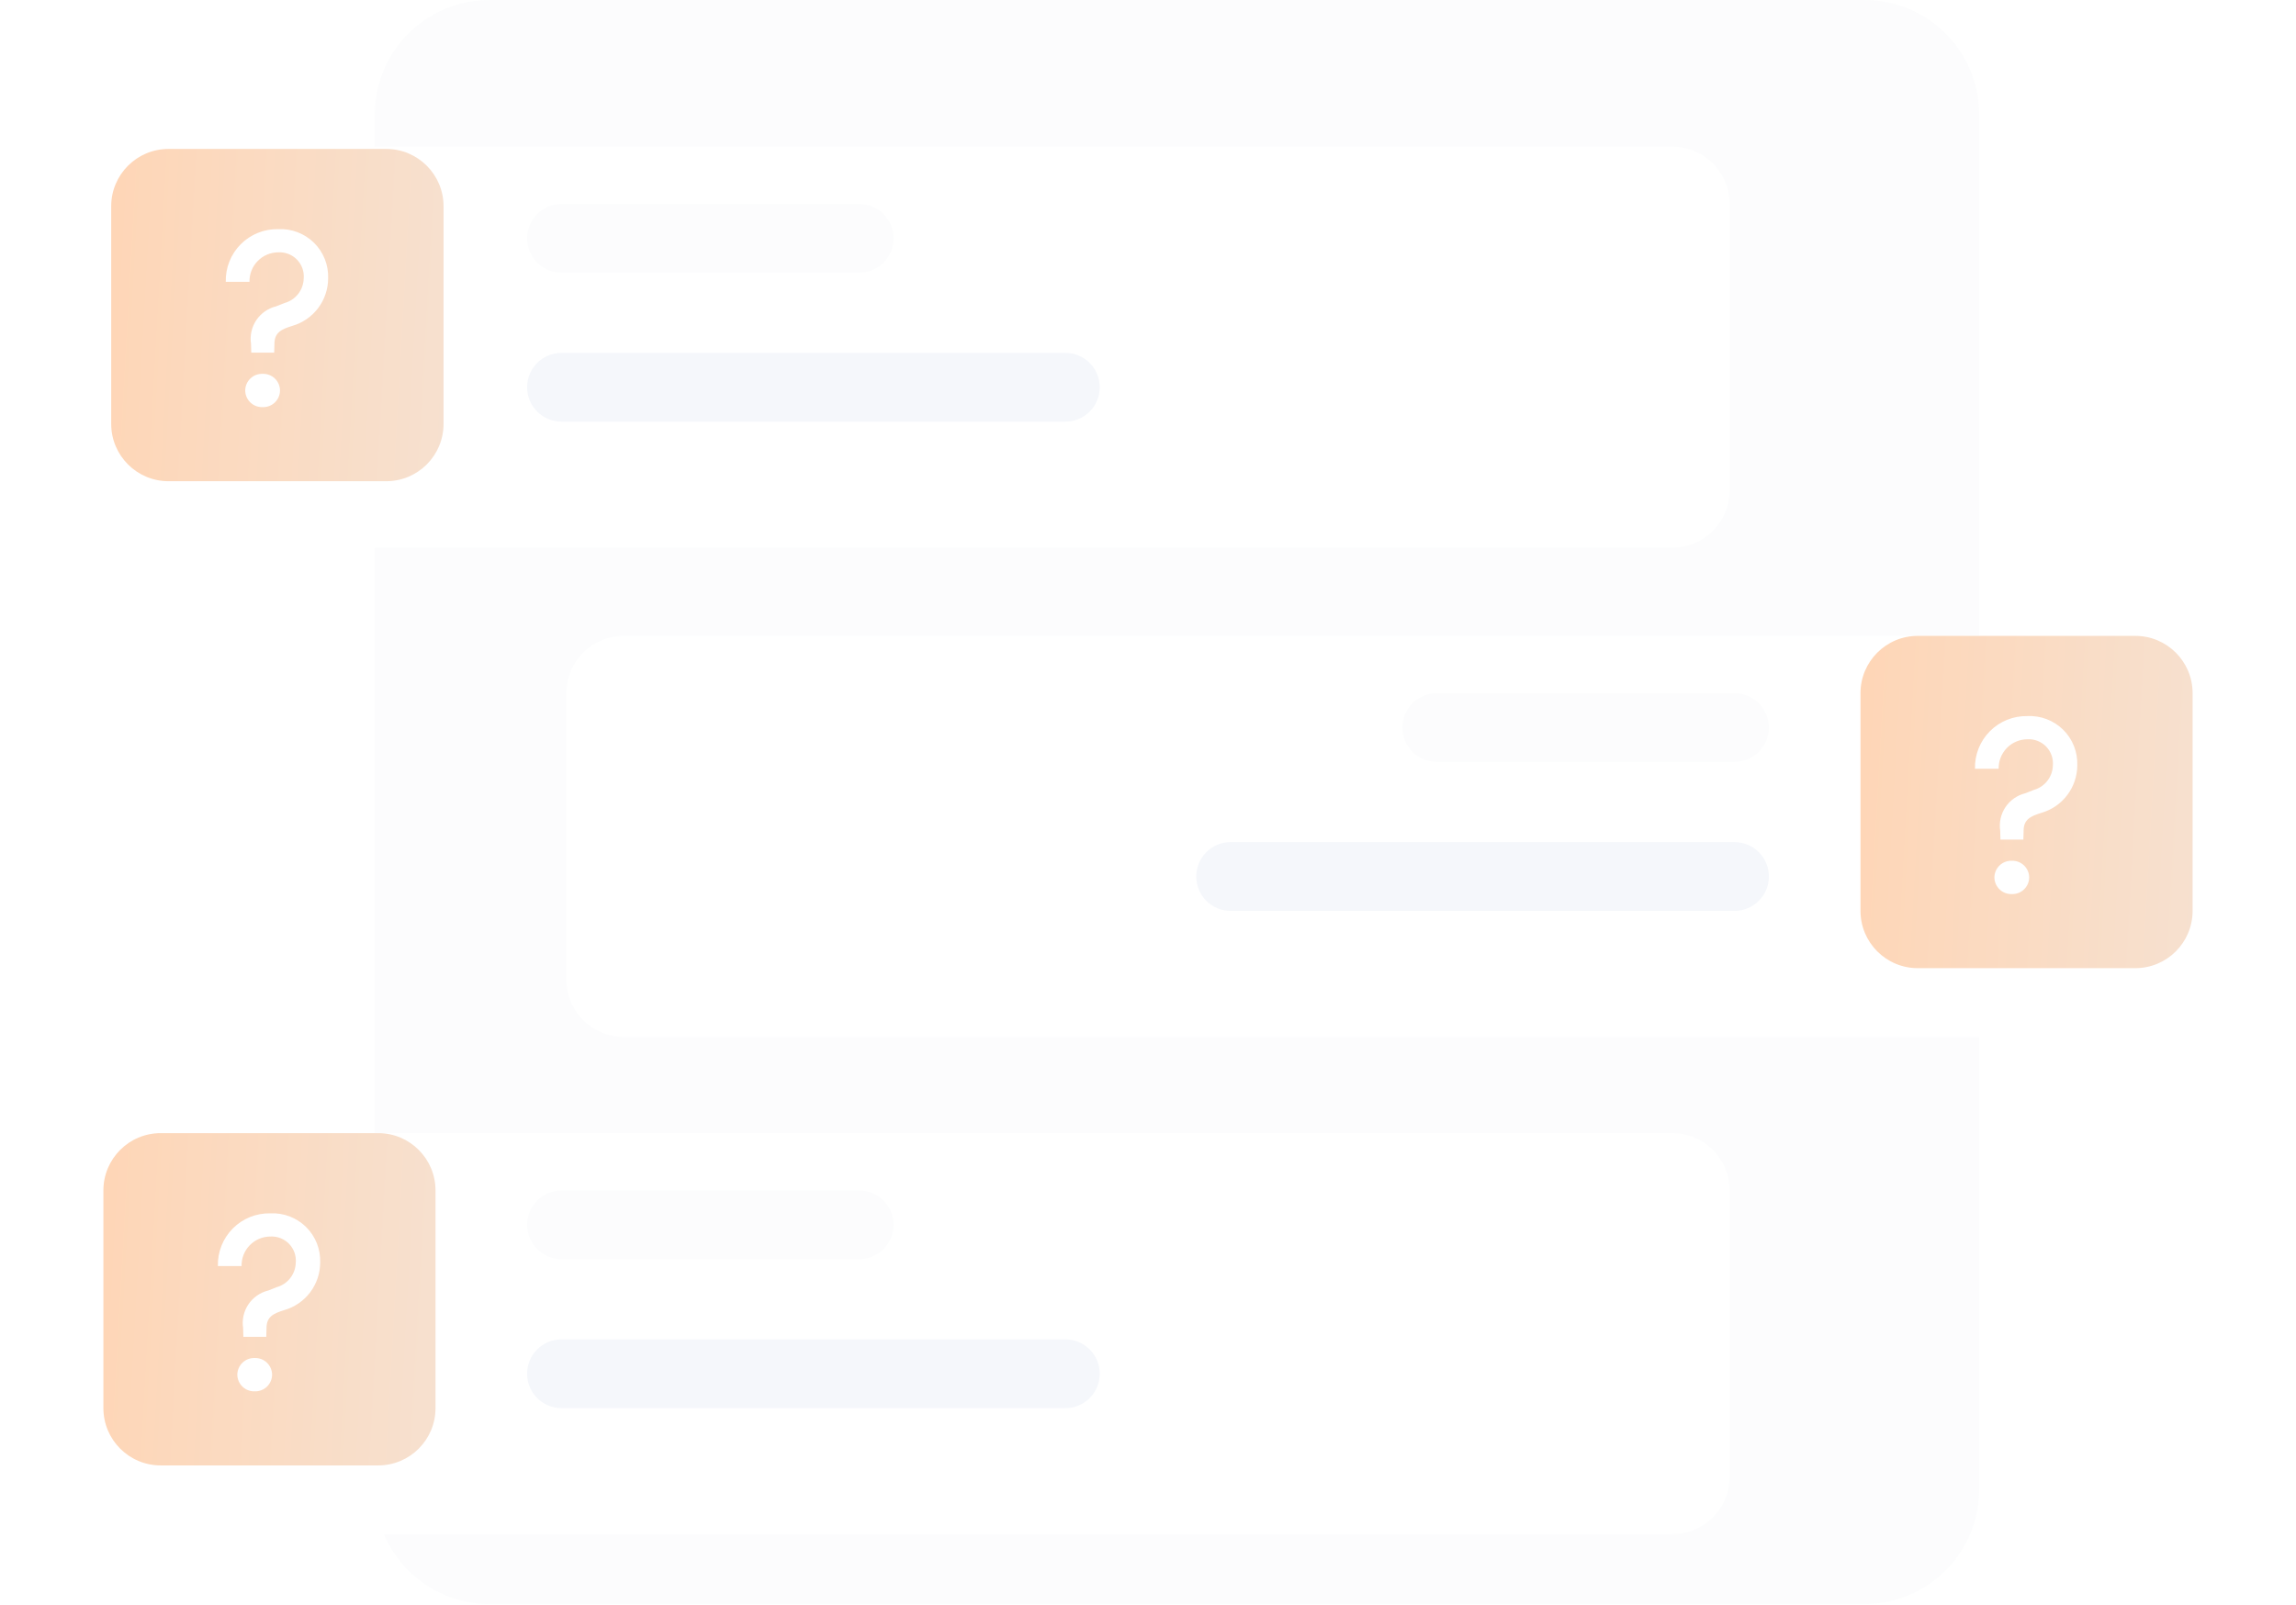 <svg width="1164" height="814" viewBox="0 0 1164 814" fill="none" xmlns="http://www.w3.org/2000/svg">
<g opacity="0.3">
<path d="M945.292 0H248.107C216.02 0 190.008 26.012 190.008 58.099V755.284C190.008 787.371 216.02 813.383 248.107 813.383H945.292C977.379 813.383 1003.39 787.371 1003.39 755.284V58.099C1003.39 26.012 977.379 0 945.292 0Z" fill="#F4F6F8"/>
<g filter="url(#filter0_d_802_6309)">
<path d="M847.822 56.937H64.029C47.997 56.937 35 69.943 35 85.986V231.233C35 247.277 47.997 260.282 64.029 260.282H847.822C863.854 260.282 876.851 247.277 876.851 231.233V85.986C876.851 69.943 863.854 56.937 847.822 56.937Z" fill="white"/>
</g>
<path d="M435.605 103.416H284.652C275.033 103.416 267.234 111.22 267.234 120.846C267.234 130.472 275.033 138.275 284.652 138.275H435.605C445.224 138.275 453.022 130.472 453.022 120.846C453.022 111.22 445.224 103.416 435.605 103.416Z" fill="#F4F6F8"/>
<path d="M540.11 178.944H284.652C275.033 178.944 267.234 186.748 267.234 196.374C267.234 206 275.033 213.804 284.652 213.804H540.11C549.73 213.804 557.528 206 557.528 196.374C557.528 186.748 549.73 178.944 540.11 178.944Z" fill="#DCE3F1"/>
<path d="M195.816 75.528H85.428C69.385 75.528 56.379 88.534 56.379 104.578V214.965C56.379 231.009 69.385 244.015 85.428 244.015H195.816C211.86 244.015 224.865 231.009 224.865 214.965V104.578C224.865 88.534 211.86 75.528 195.816 75.528Z" fill="url(#paint0_linear_802_6309)"/>
<path d="M127.386 178.828H139.006L139.133 174.354C139.133 168.475 142.84 166.941 148.081 165.279C153.337 163.784 157.964 160.618 161.262 156.259C164.56 151.901 166.349 146.587 166.358 141.122C166.474 137.785 165.895 134.461 164.658 131.359C163.422 128.257 161.556 125.446 159.177 123.103C156.798 120.761 153.958 118.937 150.838 117.748C147.718 116.56 144.385 116.032 141.051 116.198C137.526 116.121 134.023 116.761 130.754 118.078C127.484 119.396 124.517 121.364 122.031 123.863C119.544 126.362 117.592 129.34 116.291 132.617C114.991 135.893 114.369 139.399 114.465 142.923H126.479C126.434 140.977 126.777 139.042 127.489 137.231C128.201 135.42 129.267 133.769 130.625 132.375C131.983 130.981 133.606 129.872 135.398 129.114C137.19 128.355 139.116 127.962 141.062 127.957C142.817 127.855 144.574 128.132 146.212 128.77C147.85 129.407 149.332 130.39 150.557 131.651C151.782 132.912 152.721 134.422 153.31 136.078C153.899 137.735 154.125 139.498 153.972 141.25C153.894 144.084 152.909 146.819 151.16 149.051C149.411 151.283 146.991 152.895 144.258 153.648L140.04 155.321C135.91 156.316 132.305 158.826 129.938 162.353C127.57 165.88 126.614 170.167 127.258 174.366L127.386 178.828ZM133.138 206.448C134.275 206.489 135.41 206.301 136.474 205.895C137.537 205.489 138.509 204.875 139.331 204.087C140.154 203.3 140.81 202.355 141.261 201.31C141.712 200.264 141.948 199.139 141.957 198.001C141.947 196.863 141.709 195.739 141.257 194.695C140.806 193.651 140.149 192.708 139.327 191.922C138.505 191.135 137.534 190.522 136.471 190.117C135.408 189.712 134.274 189.524 133.138 189.565C132.001 189.524 130.867 189.712 129.804 190.117C128.741 190.522 127.77 191.135 126.948 191.922C126.126 192.708 125.469 193.651 125.018 194.695C124.566 195.739 124.328 196.863 124.318 198.001C124.327 199.139 124.564 200.264 125.014 201.31C125.465 202.355 126.121 203.3 126.944 204.087C127.766 204.875 128.738 205.489 129.801 205.895C130.865 206.301 132 206.489 133.138 206.448Z" fill="white"/>
<g filter="url(#filter1_d_802_6309)">
<path d="M1099.97 305.019H316.178C308.479 305.019 301.095 308.079 295.651 313.527C290.207 318.975 287.149 326.364 287.149 334.068V479.315C287.149 487.019 290.207 494.408 295.651 499.856C301.095 505.304 308.479 508.364 316.178 508.364H1099.97C1107.67 508.364 1115.05 505.304 1120.5 499.856C1125.94 494.408 1129 487.019 1129 479.315V334.068C1129 326.364 1125.94 318.975 1120.5 313.527C1115.05 308.079 1107.67 305.019 1099.97 305.019V305.019Z" fill="white"/>
</g>
<path d="M728.395 351.497H879.348C888.967 351.497 896.766 359.301 896.766 368.927C896.766 378.553 888.967 386.356 879.348 386.356H728.395C718.776 386.356 710.978 378.553 710.978 368.927C710.978 359.301 718.776 351.497 728.395 351.497Z" fill="#F4F6F8"/>
<path d="M623.89 427.025H879.348C888.967 427.025 896.766 434.829 896.766 444.455C896.766 454.081 888.967 461.885 879.348 461.885H623.89C614.27 461.885 606.472 454.081 606.472 444.455C606.472 434.829 614.27 427.025 623.89 427.025Z" fill="#DCE3F1"/>
<path d="M1082.55 322.448H972.24C956.208 322.448 943.211 335.454 943.211 351.497V461.885C943.211 477.928 956.208 490.934 972.24 490.934H1082.55C1098.58 490.934 1111.58 477.928 1111.58 461.885V351.497C1111.58 335.454 1098.58 322.448 1082.55 322.448Z" fill="url(#paint1_linear_802_6309)"/>
<path d="M1014.17 425.747H1025.78L1025.91 421.274C1025.91 415.394 1029.61 413.86 1034.85 412.199C1040.1 410.703 1044.73 407.537 1048.02 403.179C1051.32 398.82 1053.11 393.507 1053.12 388.041C1053.23 384.704 1052.65 381.38 1051.42 378.278C1050.18 375.177 1048.32 372.365 1045.94 370.023C1043.56 367.68 1040.72 365.856 1037.61 364.667C1034.49 363.479 1031.16 362.951 1027.83 363.117C1024.3 363.04 1020.8 363.68 1017.54 364.997C1014.27 366.315 1011.3 368.283 1008.82 370.782C1006.33 373.281 1004.38 376.259 1003.08 379.536C1001.78 382.812 1001.16 386.318 1001.26 389.842H1013.26C1013.22 387.897 1013.56 385.961 1014.27 384.15C1014.98 382.339 1016.05 380.688 1017.41 379.294C1018.76 377.9 1020.39 376.791 1022.18 376.033C1023.97 375.274 1025.89 374.881 1027.84 374.876C1029.59 374.774 1031.35 375.051 1032.98 375.689C1034.62 376.326 1036.1 377.309 1037.32 378.57C1038.55 379.831 1039.49 381.341 1040.08 382.998C1040.66 384.654 1040.89 386.418 1040.74 388.169C1040.66 391.004 1039.68 393.738 1037.93 395.97C1036.18 398.203 1033.76 399.814 1031.03 400.567L1026.81 402.24C1022.69 403.235 1019.09 405.745 1016.72 409.272C1014.35 412.799 1013.4 417.087 1014.04 421.285L1014.17 425.747ZM1019.92 453.367C1021.05 453.408 1022.19 453.22 1023.25 452.814C1024.31 452.409 1025.29 451.794 1026.11 451.006C1026.93 450.219 1027.58 449.274 1028.04 448.229C1028.49 447.184 1028.72 446.058 1028.73 444.92C1028.72 443.782 1028.48 442.658 1028.03 441.614C1027.58 440.57 1026.92 439.627 1026.1 438.841C1025.28 438.055 1024.31 437.441 1023.25 437.036C1022.19 436.631 1021.05 436.443 1019.92 436.484C1018.78 436.443 1017.65 436.631 1016.59 437.036C1015.52 437.441 1014.55 438.055 1013.73 438.841C1012.91 439.627 1012.25 440.57 1011.8 441.614C1011.35 442.658 1011.11 443.782 1011.1 444.92C1011.11 446.058 1011.35 447.184 1011.8 448.229C1012.25 449.274 1012.91 450.219 1013.73 451.006C1014.55 451.794 1015.52 452.409 1016.58 452.814C1017.65 453.22 1018.78 453.408 1019.92 453.367Z" fill="white"/>
<g filter="url(#filter2_d_802_6309)">
<path d="M64.029 557.167H847.822C855.521 557.167 862.905 560.228 868.349 565.676C873.793 571.124 876.851 578.512 876.851 586.217V731.464C876.851 739.168 873.793 746.557 868.349 752.005C862.905 757.453 855.521 760.513 847.822 760.513H64.029C56.33 760.513 48.947 757.453 43.502 752.005C38.058 746.557 35 739.168 35 731.464V586.217C35 578.512 38.058 571.124 43.502 565.676C48.947 560.228 56.33 557.167 64.029 557.167V557.167Z" fill="white"/>
</g>
<path d="M435.605 603.646H284.652C275.033 603.646 267.234 611.45 267.234 621.076C267.234 630.702 275.033 638.506 284.652 638.506H435.605C445.224 638.506 453.022 630.702 453.022 621.076C453.022 611.45 445.224 603.646 435.605 603.646Z" fill="#F4F6F8"/>
<path d="M540.11 679.175H284.652C275.033 679.175 267.234 686.978 267.234 696.604C267.234 706.231 275.033 714.034 284.652 714.034H540.11C549.73 714.034 557.528 706.231 557.528 696.604C557.528 686.978 549.73 679.175 540.11 679.175Z" fill="#DCE3F1"/>
<path d="M191.761 574.597H81.449C65.417 574.597 52.42 587.603 52.42 603.647V714.034C52.42 730.078 65.417 743.084 81.449 743.084H191.761C207.793 743.084 220.79 730.078 220.79 714.034V603.647C220.79 587.603 207.793 574.597 191.761 574.597Z" fill="url(#paint2_linear_802_6309)"/>
<path d="M123.379 677.897H134.991L135.118 673.423C135.118 667.543 138.822 666.01 144.059 664.348C149.313 662.853 153.936 659.686 157.232 655.328C160.527 650.97 162.315 645.656 162.325 640.191C162.44 636.854 161.861 633.529 160.626 630.428C159.39 627.326 157.525 624.515 155.148 622.172C152.771 619.829 149.933 618.006 146.815 616.817C143.697 615.628 140.367 615.1 137.034 615.266C133.512 615.189 130.012 615.829 126.745 617.147C123.477 618.465 120.512 620.433 118.027 622.932C115.543 625.431 113.592 628.409 112.292 631.685C110.992 634.961 110.371 638.468 110.467 641.992H122.473C122.427 640.046 122.77 638.111 123.482 636.3C124.193 634.488 125.259 632.837 126.616 631.443C127.973 630.05 129.595 628.941 131.386 628.182C133.177 627.424 135.101 627.03 137.046 627.025C138.8 626.924 140.555 627.201 142.192 627.838C143.829 628.476 145.31 629.458 146.534 630.72C147.758 631.981 148.696 633.491 149.285 635.147C149.874 636.803 150.099 638.567 149.946 640.318C149.869 643.153 148.884 645.888 147.136 648.12C145.389 650.352 142.971 651.963 140.239 652.717L136.024 654.39C131.897 655.385 128.294 657.894 125.929 661.422C123.563 664.949 122.608 669.236 123.251 673.435L123.379 677.897ZM129.127 705.517C130.264 705.557 131.397 705.369 132.46 704.964C133.524 704.558 134.495 703.943 135.316 703.156C136.138 702.368 136.793 701.424 137.244 700.378C137.695 699.333 137.931 698.208 137.94 697.069C137.93 695.932 137.692 694.808 137.241 693.764C136.789 692.72 136.134 691.777 135.312 690.99C134.491 690.204 133.52 689.59 132.458 689.185C131.395 688.781 130.263 688.593 129.127 688.633C127.991 688.593 126.858 688.781 125.796 689.185C124.733 689.59 123.763 690.204 122.941 690.99C122.12 691.777 121.464 692.72 121.013 693.764C120.561 694.808 120.323 695.932 120.313 697.069C120.322 698.208 120.558 699.333 121.009 700.378C121.46 701.424 122.115 702.368 122.937 703.156C123.759 703.943 124.73 704.558 125.793 704.964C126.856 705.369 127.99 705.557 129.127 705.517Z" fill="white"/>
</g>
<defs>
<filter id="filter0_d_802_6309" x="0.141" y="39.507" width="911.57" height="273.064" filterUnits="userSpaceOnUse" color-interpolation-filters="sRGB">
<feFlood flood-opacity="0" result="BackgroundImageFix"/>
<feColorMatrix in="SourceAlpha" type="matrix" values="0 0 0 0 0 0 0 0 0 0 0 0 0 0 0 0 0 0 127 0" result="hardAlpha"/>
<feOffset dy="17.43"/>
<feGaussianBlur stdDeviation="17.43"/>
<feColorMatrix type="matrix" values="0 0 0 0 0 0 0 0 0 0 0 0 0 0 0 0 0 0 0.161 0"/>
<feBlend mode="normal" in2="BackgroundImageFix" result="effect1_dropShadow_802_6309"/>
<feBlend mode="normal" in="SourceGraphic" in2="effect1_dropShadow_802_6309" result="shape"/>
</filter>
<filter id="filter1_d_802_6309" x="252.289" y="287.589" width="911.57" height="273.064" filterUnits="userSpaceOnUse" color-interpolation-filters="sRGB">
<feFlood flood-opacity="0" result="BackgroundImageFix"/>
<feColorMatrix in="SourceAlpha" type="matrix" values="0 0 0 0 0 0 0 0 0 0 0 0 0 0 0 0 0 0 127 0" result="hardAlpha"/>
<feOffset dy="17.43"/>
<feGaussianBlur stdDeviation="17.43"/>
<feColorMatrix type="matrix" values="0 0 0 0 0 0 0 0 0 0 0 0 0 0 0 0 0 0 0.161 0"/>
<feBlend mode="normal" in2="BackgroundImageFix" result="effect1_dropShadow_802_6309"/>
<feBlend mode="normal" in="SourceGraphic" in2="effect1_dropShadow_802_6309" result="shape"/>
</filter>
<filter id="filter2_d_802_6309" x="0.141" y="539.738" width="911.57" height="273.064" filterUnits="userSpaceOnUse" color-interpolation-filters="sRGB">
<feFlood flood-opacity="0" result="BackgroundImageFix"/>
<feColorMatrix in="SourceAlpha" type="matrix" values="0 0 0 0 0 0 0 0 0 0 0 0 0 0 0 0 0 0 127 0" result="hardAlpha"/>
<feOffset dy="17.43"/>
<feGaussianBlur stdDeviation="17.43"/>
<feColorMatrix type="matrix" values="0 0 0 0 0 0 0 0 0 0 0 0 0 0 0 0 0 0 0.161 0"/>
<feBlend mode="normal" in2="BackgroundImageFix" result="effect1_dropShadow_802_6309"/>
<feBlend mode="normal" in="SourceGraphic" in2="effect1_dropShadow_802_6309" result="shape"/>
</filter>
<linearGradient id="paint0_linear_802_6309" x1="31.544" y1="75.528" x2="232.883" y2="86.856" gradientUnits="userSpaceOnUse">
<stop stop-color="#FF7000"/>
<stop offset="1" stop-color="#E2985E"/>
<stop offset="1" stop-color="#E2995F"/>
</linearGradient>
<linearGradient id="paint1_linear_802_6309" x1="918.393" y1="322.448" x2="1119.59" y2="333.76" gradientUnits="userSpaceOnUse">
<stop stop-color="#FF7000"/>
<stop offset="1" stop-color="#E2985E"/>
<stop offset="1" stop-color="#E2995F"/>
</linearGradient>
<linearGradient id="paint2_linear_802_6309" x1="27.602" y1="574.597" x2="228.803" y2="585.909" gradientUnits="userSpaceOnUse">
<stop stop-color="#FF7000"/>
<stop offset="1" stop-color="#E2985E"/>
<stop offset="1" stop-color="#E2995F"/>
</linearGradient>
</defs>
</svg>
